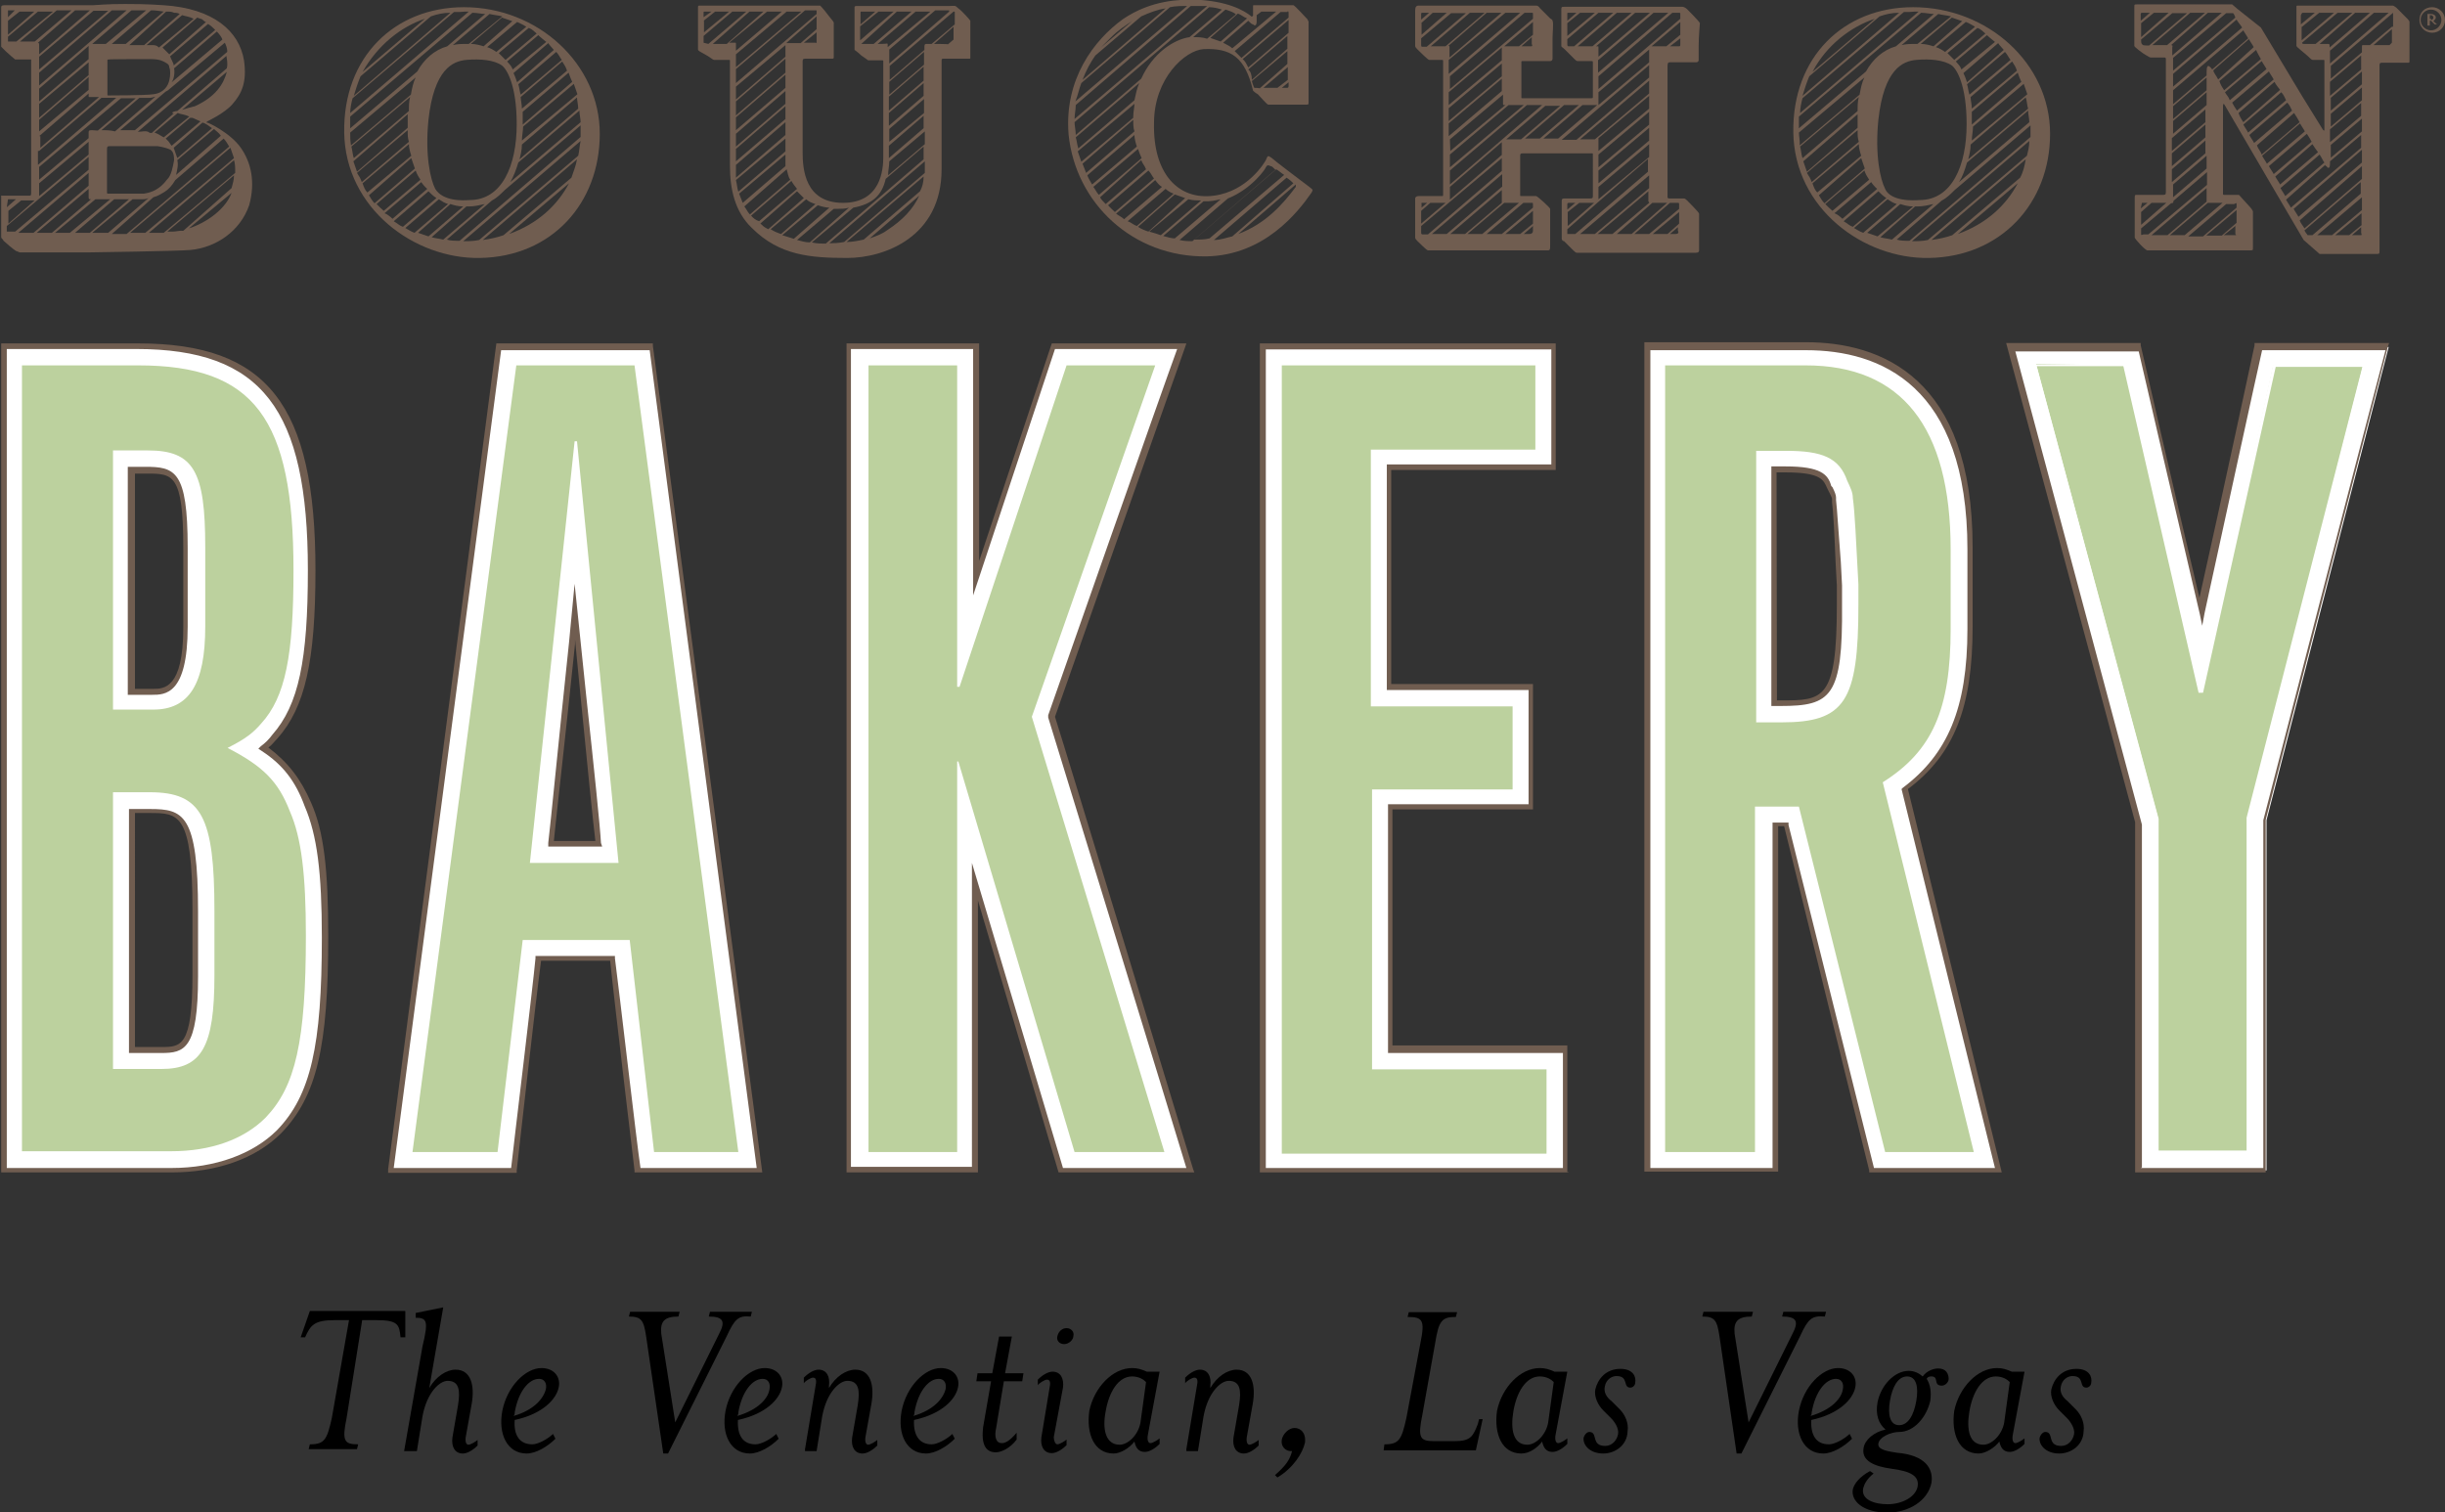 <?xml version="1.0" encoding="utf-8"?>
<!-- Generator: Adobe Illustrator 18.0.0, SVG Export Plug-In . SVG Version: 6.00 Build 0)  -->
<!DOCTYPE svg PUBLIC "-//W3C//DTD SVG 1.1//EN" "http://www.w3.org/Graphics/SVG/1.1/DTD/svg11.dtd">
<svg version="1.1" id="Layer_1" xmlns="http://www.w3.org/2000/svg" xmlns:xlink="http://www.w3.org/1999/xlink" x="0px" y="0px"
	 viewBox="-0.3 206.9 612.3 378.7" enable-background="new -0.3 206.9 612.3 378.7" xml:space="preserve">
<rect x="-0.3" y="206.9" width="612.3" height="378.7" fill="#333333" stroke="none"/>
<g>
	<path fill="#705D50" d="M47,264.1l10.7-8.9C56.2,259.2,51.6,262.6,47,264.1 M32.3,265.2l25.1-21.3c0.3,0.9,0.6,1.7,0.9,2.6
		l-22.2,18.7c-1.4,0-2.6,0-2.6,0H32.3z M1.4,264.9v-1.4l20.5-17.3c0,1.2,0,2,0,3.2L3.5,264.9H1.4C1.4,265.2,1.4,265.2,1.4,264.9
		 M1.7,256.8h2l-2.3,2L1.7,256.8C1.4,256.8,1.4,256.8,1.7,256.8 M8.7,256.8l-6.9,6.1v-3.2l3.2-2.6h3.7V256.8z M1.7,217.3v-1.2
		l7.5-6.3H13l-9.2,7.5C2.6,217.3,2,217.3,1.7,217.3L1.7,217.3 M1.7,209.5h1.7l-1.7,1.7V209.5L1.7,209.5 M1.7,212.1l2.9-2.3h3.7
		l-6.6,5.8C1.7,215.6,1.7,212.1,1.7,212.1z M31.4,209.5L9.5,228.3v-3.2l18.2-15.6C29.1,209.5,30.3,209.5,31.4,209.5 M40.7,209.8
		l-9.5,8.1c-0.3,0-0.6,0-0.9,0c-0.9,0-1.7,0-2.6,0l9.8-8.4h0.9C37.8,209.5,38.9,209.5,40.7,209.8 M44.7,210.4l-8.9,7.8
		c-1.2,0-2.6,0-3.7,0l9.2-8.4c0.9,0,1.4,0,2,0.3C43.8,210.1,44.1,210.1,44.7,210.4 M51.3,212.4l-9.2,8.1c-0.6-0.6-1.2-1.2-1.7-1.7
		l8.7-7.5c0.6,0.3,1.2,0.3,1.4,0.6C50.8,212.1,51,212.4,51.3,212.4 M53.6,214.4l-10.4,8.9l0,0c0-0.6-0.6-1.4-0.9-2.3l9.5-8.1
		C52.5,213.3,53.1,213.9,53.6,214.4 M48.5,233.5c-1.2,0.3-2.3,0.6-3.2,0.9l11.2-9.5C55.7,228,53.6,231.2,48.5,233.5 M52.8,239
		l-8.7,7.5c-0.3-0.9-0.6-1.7-0.9-2.6l7.2-6.3C51.3,237.8,51.9,238.4,52.8,239 M38.1,256.3c1.2-0.3,2-0.9,2.9-1.4
		c0.9-0.6,1.7-1.4,2.6-2.9l12.1-10.4c0.6,0.6,0.9,1.2,1.4,2l-25.7,21.9h-3.7L38.1,256.3z M32.9,256.8c0.9,0,1.4,0,2,0
		c0.9,0,1.4,0,2-0.3l-10.1,8.7h-4L32.9,256.8z M28.3,256.8c1.2,0,2.6,0,3.7,0l-9.8,8.4h-3.7L28.3,256.8z M23.6,256.8h3.7l-10.1,8.4
		h-3.7L23.6,256.8z M21.9,254.2v2c0,0.3,0,0.6,0.3,0.6h0.3l-9.8,8.4H8.9L21.9,254.2z M21.9,253.4L8.1,265.2H4.3l17.6-15V253.4z
		 M40.7,241.3c-0.6-0.3-1.4-0.9-2.3-1.2l5.8-4.9c0.6,0.3,1.7,0.3,2.9,0.9L40.7,241.3z M41.5,251.9c-1.7,2.3-3.7,3.2-5.8,3.5
		c-1.7,0-8.7,0-8.9,0s-0.3,0-0.3-0.3s0-10.1,0-10.7s0-0.9,0.6-0.9c0.3,0,10.4,0,12.1,0c1.7,0.3,2.6,0.6,3.2,0.9
		c0.3,0.3,0.9,0.6,0.9,2.6C43,248.5,42.7,250.8,41.5,251.9 M44.1,247l9.2-7.8c0.6,0.6,1.2,0.9,1.7,1.7l-11.2,9.8
		C44.1,249.3,44.4,248.2,44.1,247 M47.9,236.4c0.6,0.3,1.4,0.6,2,0.9l-7.2,6.1c-0.3-0.3-0.6-0.9-0.9-1.2c-0.3-0.3-0.3-0.3-0.6-0.6
		l6.1-5.2C47.6,236.4,47.9,236.4,47.9,236.4 M56.5,224l-12.4,10.7c-0.6,0-1.2,0.3-1.2,0.3v0.3c0,0,0,0,0.3,0l-5.5,4.9
		c-0.3,0-0.6,0-0.9-0.3c-0.9-0.3-1.4,0-2.6,0l0,0l22.2-19C56.5,221.7,56.8,222.8,56.5,224 M41,230c0.3-0.3,0.6-0.3,0.9-0.6l0,0
		L56,217.6c0.3,0.6,0.6,1.4,0.6,2v0.3l-23.1,19.6c-0.9,0-2.3,0-3.7,0L41,230z M25.1,239.5l9.5-8.1c1.4,0,2.3,0,2.6,0
		c0.6,0,1.2-0.3,1.4-0.3l-10.1,8.7C27.4,239.5,26.2,239.5,25.1,239.5 M9.5,252.8l12.4-10.4v3.2L9.5,256V252.8z M9.5,221.1l13.6-11.5
		h3.7L9.5,224.3V221.1z M21.9,225.7L9.5,236.4v-3.5l12.4-10.4V225.7z M9.5,244.7l15.6-13.3c1.2,0,2.6,0,3.7,0L9.2,248.2v-3.5H9.5z
		 M9.5,241l12.4-10.7v0.6c0,0.3,0,0.3,0.3,0.3c0,0,0.9,0,2.3,0L9.8,243.9V241H9.5z M9.5,236.9l12.4-10.7v3.2L9.5,239.8
		C9.5,239.8,9.5,236.9,9.5,236.9z M22.5,239.5c-0.6,0-0.6,0.3-0.6,0.6v1.4L9.5,251.9v-3.2L30,231.5c1.4,0,2.6,0,3.7,0l-9.5,8.1
		C23.1,239.5,22.5,239.5,22.5,239.5 M43.3,224l10.7-9.2c0.6,0.6,1.2,1.4,1.4,2l-12.7,10.7C43.3,226.6,43.5,225.1,43.3,224
		 M37.8,218.2c-0.3,0-0.9,0-1.4,0l8.9-7.5c0.9,0.3,1.7,0.3,2.9,0.9l-8.7,7.2C38.9,218.2,38.4,218.2,37.8,218.2 M37.5,221.7
		c2.3,0,3.2,0.6,3.7,0.9c0.6,0.3,0.9,0.6,0.9,1.2c0.3,0.6,0.3,2,0,3.2c-0.3,1.4-1.4,3.2-4,3.5c-2,0.3-11,0.3-11.2,0.3
		c-0.3,0-0.3,0-0.3-0.3v-8.4c0-0.3,0-0.3,0.3-0.3C26.8,221.7,36.9,221.7,37.5,221.7 M22.8,217.9l9.8-8.4h3.7l-10.1,8.4
		C24.8,217.9,23.4,217.9,22.8,217.9 M21.9,221.7L9.5,232.3v-3.2l12.4-10.7V221.7z M18.5,209.5h3.7l-12.7,11v-2.3
		c0-0.3,0-0.6-0.3-0.6L18.5,209.5z M8.4,217.3c-0.9,0-2.3,0-3.7,0l9.2-7.8c1.2,0,2.6,0,3.7,0L8.4,217.3z M40.7,265.2
		c-1.4,0-2.6,0-3.7,0L58.3,247c0.3,0.9,0.3,2,0.3,3.2L40.7,265.2z M43,264.9c-0.6,0-0.9,0-1.4,0l16.7-14.1c0,1.2-0.3,2-0.6,3.2
		l-12.1,10.7C44.7,264.6,43.8,264.9,43,264.9 M60,243.9c-2.6-3.7-8.1-6.3-8.4-6.3c-0.3,0-0.3,0,0-0.3c0,0,4.3-2,6.3-4.3
		c2.3-2.6,3.7-5.5,2.9-11c-1.2-7.2-7.5-13-20.2-13.8c-4.3-0.3-7.8-0.3-9.5-0.3c-2,0-3.5,0-8.1,0.3c-4.6,0-20.5,0-21.6,0
		s-1.4,0-1.4,0.6v9.8c0,0,0.6,0.6,1.2,1.2s2.3,2,2.3,2s0,0,0.3,0h3.7v0.3c0,0,0,32,0,32.9c0,0.6,0,0.9-0.3,0.9s-7.2,0-7.5,0
		c0.3,0,0.3,0,0.3,0.3c0,0,0,9.8,0,10.1c0,0.3,0.3,0.3,0.6,0.9c0.3,0.3,2.6,2.3,3.2,2.6c0.3,0,0.6,0.3,0.9,0.3h17.6
		c0,0,21.6-0.3,25.1-0.6c6.3-0.6,12.4-4.6,14.7-11.2C63.7,252.5,62.6,247.6,60,243.9"/>
	<path fill="#705D50" d="M127.2,265.5l15-12.7C139.3,258.3,134.4,262.9,127.2,265.5 M94,258l9.8-8.4c0.3,0.9,0.6,1.4,1.2,2.3
		l-9.2,7.8C95.2,259.2,94.6,258.6,94,258 M106.1,211.6l-15.6,13.3C94.3,218.2,100.1,213.6,106.1,211.6 M90,226l17.6-15
		c1.7-0.6,3.2-0.9,4.9-0.9l-24.2,20.8C88.8,229.2,89.4,227.4,90,226 M117.1,209.8l-29.7,25.4c0-1.2,0.3-2.6,0.6-3.7l25.4-21.6
		c0.6,0,0.9,0,1.4,0C115.7,209.8,116.5,209.8,117.1,209.8 M122.9,257.1c1.2-0.6,2.3-1.7,3.2-2.6l19-16.2c0,0.6,0,1.4,0,2
		c0,0.3,0,0.6,0,0.9l-30.3,26c-1.2,0-2.3,0-3.2-0.3L122.9,257.1z M116.5,258.6c0.3,0,0.3,0,0.6,0c1.4,0,2.6-0.3,4-0.6l-10.4,8.9
		c-1.2-0.3-2-0.3-2.9-0.6L116.5,258.6z M112.5,258c0.9,0.3,2,0.6,3.2,0.6l-8.7,7.5c-0.9-0.3-1.7-0.6-2.6-0.9L112.5,258z
		 M109.6,256.8c0.9,0.6,1.4,0.9,2.3,1.2l-8.4,7.2c-0.9-0.3-1.7-0.9-2.3-1.2L109.6,256.8z M107,254.8c0.6,0.6,1.2,1.2,2,1.7l-8.4,7.2
		c-0.9-0.3-1.4-0.9-2.3-1.4L107,254.8z M106.7,254.2l-8.7,7.5c-0.6-0.6-1.4-1.2-2-1.4l9.2-7.8C105.6,253.1,106.1,253.7,106.7,254.2
		 M102.7,246.5c0.3,0.9,0.6,1.7,0.9,2.6l-10.1,8.7c-0.6-0.6-0.9-1.2-1.4-2L102.7,246.5z M102.1,243c0,0.9,0.3,2,0.6,2.9l-11,9.2
		c-0.6-0.6-0.9-1.4-1.2-2.3L102.1,243z M101.8,239.5c0,1.2,0,2,0.3,2.9l-11.8,10.1c-0.3-0.9-0.6-1.4-1.2-2.3L101.8,239.5z
		 M101.8,235.5c0,0.6,0,1.2,0,2c0,0.6,0,0.9,0,1.4l-12.7,11c-0.3-0.9-0.6-1.7-0.9-2.6L101.8,235.5z M102.4,231.2
		c-0.3,1.2-0.3,2.3-0.3,3.5l-13.8,11.8c-0.3-0.9-0.3-1.7-0.6-2.9L102.4,231.2z M87.4,240.1l16.4-13.8c-0.6,1.2-0.9,2.6-1.2,4.3
		l-15,12.7C87.4,242.1,87.4,241,87.4,240.1 M117.1,217.9h-0.3c-1.4,0-2.6,0-3.7,0.3l9.2-7.8c1.2,0.3,2,0.3,3.2,0.6L117.1,217.9z
		 M120.8,218.5c-0.9-0.3-2-0.6-3.2-0.6l7.8-6.6c0.9,0.3,1.7,0.6,2.6,0.9L120.8,218.5z M124,219.9c-0.9-0.6-1.4-0.9-2.3-1.2l7.5-6.3
		c0.6,0.3,1.4,0.6,2.3,1.2L124,219.9z M126.3,221.9c-0.6-0.6-1.2-1.2-1.7-1.7l7.5-6.3c0.9,0.3,1.4,0.9,2,1.4L126.3,221.9z
		 M128.1,224.3c-0.3-0.9-0.9-1.4-1.4-2l7.8-6.6c0.6,0.6,1.4,1.2,2,1.7L128.1,224.3z M130.1,230.6c-0.3-0.9-0.3-1.7-0.6-2.6l9.5-8.1
		c0.6,0.6,0.9,1.4,1.4,2L130.1,230.6z M130.4,234.1c0-1.2-0.3-2-0.3-2.9l10.4-8.9c0.6,0.9,0.9,1.4,1.2,2.3L130.4,234.1z
		 M130.6,238.1c0-1.2,0-2,0-3.2l11.5-9.8c0.3,0.9,0.6,1.7,0.9,2.3L130.6,238.1z M130.4,242.1c0-1.2,0.3-2.3,0.3-3.5l12.7-10.7
		c0.3,0.9,0.6,1.7,0.9,2.6L130.4,242.1z M144.5,234.1l-14.7,12.7c0.3-1.2,0.6-2.3,0.6-3.7l13.8-11.8
		C144.2,232,144.5,233.2,144.5,234.1 M129.5,247.6l15.3-13c0,0.9,0.3,2,0.3,2.9l-17.6,15C128.3,251.1,128.9,249.6,129.5,247.6
		 M108.7,254.2c-1.2-2.3-2.6-8.4-1.7-17.3c1.4-12.7,6.1-14.7,9.5-15c3.5-0.3,6.9,0,8.9,1.4c1.2,0.9,3.7,4.9,3.7,14.7
		c0,10.4-3.7,19-11.8,19C111.9,257.4,109.6,255.7,108.7,254.2 M138.4,219.4l-9.2,8.1c-0.3-0.9-0.6-1.7-0.9-2.3l8.7-7.5
		C137.3,218.2,137.9,218.8,138.4,219.4 M87.4,238.7c0-0.9,0-1.7,0-2.6l30.6-26c1.2,0,2.3,0.3,3.2,0.3l-9.5,8.1
		c-3.2,0.9-5.8,3.2-7.5,6.3l-17,14.4C87.4,239.3,87.4,239,87.4,238.7 M144.5,245.9l-24.8,21.1c-1.4,0.3-2.6,0.3-4,0.3l29.4-25.1
		C144.8,243.6,144.8,244.7,144.5,245.9 M142.8,251.4l-17,14.4c-1.7,0.6-3.2,0.9-5.2,1.2l23.6-20.2
		C143.9,248.5,143.3,249.9,142.8,251.4 M115.9,208.7c-17.3,0-30.3,12.4-30,31.4s17.6,31.7,34,31.4c17.9-0.3,30-13.6,30-31.1
		S134.4,208.7,115.9,208.7"/>
	<path fill="#705D50" d="M490,265.5l15-12.7C502.1,258.3,497.2,262.9,490,265.5 M456.8,258l9.8-8.4c0.3,0.9,0.6,1.4,1.2,2.3
		l-9.2,7.8C458,259.2,457.4,258.6,456.8,258 M469.2,211.6l-15.6,13.3C457.1,218.2,463.2,213.6,469.2,211.6 M452.8,226l17.6-15
		c1.7-0.6,3.2-0.9,4.9-0.9l-24.2,20.8C451.6,229.2,452.2,227.4,452.8,226 M480.2,209.8l-29.7,25.4c0-1.2,0.3-2.6,0.6-3.7l25.4-21.6
		c0.6,0,0.9,0,1.4,0C478.8,209.8,479.3,209.8,480.2,209.8 M486,257.1c1.2-0.6,2.3-1.7,3.2-2.6l19-16.2c0,0.6,0,1.4,0,2
		c0,0.3,0,0.6,0,0.9l-30.3,26c-1.2,0-2.3,0-3.2-0.3L486,257.1z M479.3,258.6c0.3,0,0.3,0,0.6,0c1.4,0,2.6-0.3,4-0.6l-10.4,8.9
		c-1.2-0.3-2-0.3-2.9-0.6L479.3,258.6z M475.6,258c0.9,0.3,2,0.6,3.2,0.6l-8.9,7.5c-0.9-0.3-1.7-0.6-2.6-0.9L475.6,258z
		 M472.4,256.8c0.9,0.6,1.4,0.9,2.3,1.2l-8.4,7.2c-0.9-0.3-1.7-0.9-2.3-1.2L472.4,256.8z M470.1,254.8c0.6,0.6,1.2,1.2,2,1.7
		l-8.4,7.2c-0.9-0.3-1.4-0.9-2.3-1.4L470.1,254.8z M469.8,254.2l-8.7,7.5c-0.6-0.6-1.4-1.2-2-1.4l9.2-7.8
		C468.7,253.1,469.2,253.7,469.8,254.2 M465.8,246.5c0.3,0.9,0.6,1.7,0.9,2.6l-10.1,8.7c-0.6-0.6-0.9-1.2-1.4-2L465.8,246.5z
		 M465.2,243c0,0.9,0.3,2,0.6,2.9l-11,9.2c-0.6-0.6-0.9-1.4-1.2-2.3L465.2,243z M464.9,239.5c0,1.2,0,2,0.3,2.9l-11.8,10.1
		c-0.3-0.9-0.6-1.4-1.2-2.3L464.9,239.5z M464.9,235.5c0,0.6,0,1.2,0,2c0,0.6,0,0.9,0,1.4l-12.7,11c-0.3-0.9-0.6-1.7-0.9-2.6
		L464.9,235.5z M465.2,231.2c-0.3,1.2-0.3,2.3-0.3,3.5l-13.8,11.8c-0.3-0.9-0.3-1.7-0.6-2.9L465.2,231.2z M450.2,240.1l16.4-13.8
		c-0.6,1.2-0.9,2.6-1.2,4.3l-15,12.7C450.5,242.1,450.2,241,450.2,240.1 M479.9,217.9h-0.3c-1.4,0-2.6,0-3.7,0.3l9.2-7.8
		c1.2,0.3,2,0.3,3.2,0.6L479.9,217.9z M483.9,218.5c-0.9-0.3-2-0.6-3.2-0.6l7.8-6.6c0.9,0.3,1.7,0.6,2.6,0.9L483.9,218.5z
		 M486.8,219.9c-0.9-0.6-1.4-0.9-2.3-1.2l7.5-6.3c0.9,0.3,1.7,0.9,2.3,1.2L486.8,219.9z M489.1,221.9c-0.6-0.6-1.2-1.2-1.7-1.7
		l7.5-6.3c0.9,0.3,1.4,0.9,2,1.4L489.1,221.9z M490.9,224.3c-0.3-0.9-0.9-1.4-1.4-2l7.8-6.6c0.6,0.6,1.4,1.2,2,1.7L490.9,224.3z
		 M492.9,230.6c-0.3-0.9-0.3-1.7-0.6-2.6l9.5-8.1c0.6,0.6,0.9,1.4,1.4,2L492.9,230.6z M493.5,234.1c0-1.2-0.3-2-0.3-2.9l10.4-8.9
		c0.6,0.9,0.9,1.4,1.2,2.3L493.5,234.1z M493.5,238.1c0-1.2,0-2,0-3.2l11.5-9.8c0.3,0.9,0.6,1.7,0.9,2.3L493.5,238.1z M493.5,242.1
		c0-1.2,0.3-2.3,0.3-3.5l12.7-10.7c0.3,0.9,0.6,1.7,0.9,2.6L493.5,242.1z M507.6,234.1l-15,12.7c0.3-1.2,0.6-2.3,0.6-3.7l13.8-11.8
		C507.3,232,507.3,233.2,507.6,234.1 M492.3,247.6l15.3-13c0,0.9,0.3,2,0.3,2.9l-17.6,15C491.2,251.1,491.7,249.6,492.3,247.6
		 M471.8,254.2c-1.2-2.3-2.6-8.4-1.7-17.3c1.4-12.7,6.1-14.7,9.5-15s6.9,0,8.9,1.4c1.2,0.9,3.7,4.9,3.7,14.7c0,10.4-3.7,19-11.8,19
		C474.7,257.4,472.4,255.7,471.8,254.2 M501.5,219.4l-9.2,8.1c-0.3-0.9-0.6-1.7-0.9-2.3l8.7-7.5C500.4,218.2,501,218.8,501.5,219.4
		 M450.2,238.7c0-0.9,0-1.7,0-2.6l30.6-26c1.2,0,2.3,0.3,3.2,0.3l-9.5,8.1c-3.2,0.9-5.8,3.2-7.5,6.3l-17,14.4
		C450.2,239.3,450.2,239,450.2,238.7 M507.3,245.9l-24.8,21.1c-1.4,0.3-2.6,0.3-4,0.3l29.4-25.1
		C507.9,243.6,507.6,244.7,507.3,245.9 M505.6,251.4l-17,14.4c-1.7,0.6-3.2,0.9-5.2,1.2l23.6-20.2
		C506.7,248.5,506.4,249.9,505.6,251.4 M478.8,208.7c-17.3,0-30.3,12.4-30,31.4s17.6,31.7,34,31.4c17.9-0.3,30.3-13.6,30.3-31.1
		C513.1,222.8,497.5,208.7,478.8,208.7"/>
	<path fill="#705D50" d="M238.5,217.9L238.5,217.9l0.3-0.3L238.5,217.9L238.5,217.9 M221.8,264.6c-1.2,0.9-2.6,1.4-4.3,2l12.4-10.7
		C228.4,259.2,225.8,262,221.8,264.6 M207.4,267.8l23.9-20.5v2c0,0.3,0,0.6,0,0.9l-20.2,17.3C209.7,267.8,208.5,267.8,207.4,267.8
		 M190.1,262.9l9.2-8.1c0.6,0.6,1.2,1.2,1.7,1.7l-8.9,7.8c-0.6-0.3-1.2-0.6-1.7-1.2C190.3,263.2,190.3,262.9,190.1,262.9
		 M187.8,260.9l10.1-8.7c0.3,0.6,0.9,1.4,1.4,2l-9.5,8.1C188.9,262,188.3,261.5,187.8,260.9 M178.2,217.9l9.2-8.1h3.5l-9.2,8.1
		H178.2z M175.9,217.6v-1.7l7.2-6.1h3.5l-9.5,8.1L175.9,217.6C175.9,217.9,175.9,217.9,175.9,217.6 M176.2,209.8h1.7l-2,1.4v-1.2
		C175.9,209.8,175.9,209.8,176.2,209.8 M175.9,212.1l2.9-2.3h3.5l-6.3,5.2V212.1z M204.2,210.1v0.3L184,227.7v-3.5l17.3-14.7h2.9
		C204.2,209.8,204.2,209.8,204.2,210.1 M203.9,217.6H201l3.2-2.6v2.3C204.2,217.9,204.2,217.6,203.9,217.6 M196.4,225.1L184,235.8
		v-3.5l12.4-10.7V225.1z M196.7,249.3c0.3,0.9,0.3,1.7,0.9,2.6l-10.1,8.7c-0.6-0.6-0.9-1.4-1.4-2L196.7,249.3z M196.4,245.6v1.7
		c0,0.3,0,0.9,0,1.2l-10.7,9.2c-0.3-0.9-0.6-1.4-0.9-2.3L196.4,245.6z M196.4,241.6v3.2l-11.8,10.1c-0.3-0.9-0.3-1.7-0.6-2.9
		L196.4,241.6z M184,249.9v-1.7l12.4-10.7v3.2L184,251.4C184,250.8,184,250.5,184,249.9 M184,244.2l12.4-10.7v3.2L184,247.3V244.2z
		 M184,219.6v-1.7c0-0.3,0-0.3-0.3-0.3h-1.4l9.5-7.8h3.7L184,219.6z M184,220.5l12.7-10.7h3.7L184,223.7V220.5z M196.4,228.9
		L184,239.5v-3.2l12.4-10.7V228.9z M184,240.4l12.4-10.7v3.2L184,243.6V240.4z M196.4,218.2v2.9L184,231.8v-3.2L196.4,218.2
		C196.4,217.9,196.4,217.9,196.4,218.2 M196.7,217.6L196.7,217.6l7.5-6.6v3.2l-4,3.5H196.7z M195.3,265.5c-0.9-0.3-1.7-0.6-2.6-1.2
		l8.9-7.5c0.6,0.6,1.4,0.9,2.3,1.2L195.3,265.5z M204.5,258.3c0.9,0.3,2,0.6,2.9,0.6l-8.9,7.8c-0.9-0.3-2-0.6-2.9-0.9L204.5,258.3z
		 M212.3,258.9l-9.8,8.7c-1.2,0-2-0.3-3.2-0.6l9.2-7.8c0.3,0,0.6,0,0.9,0C210.2,259.2,211.4,259.2,212.3,258.9 M221.5,251.7l9.5-8.1
		v3.2l-24.5,21.1c-1.2,0-2.3,0-3.5-0.3l10.4-8.7C218.3,258,220.6,255.7,221.5,251.7 M219.5,217.9l9.5-8.1h3.7l-10.7,8.9v-0.6
		c0-0.3,0-0.3-0.3-0.3C221.8,217.9,219.5,217.9,219.5,217.9z M215.4,217.9C215.2,217.9,215.2,217.9,215.4,217.9l8.9-8.1h3.7
		l-9.5,8.1H215.4z M215.4,209.8h3.5l-3.7,3.2v-2.9C215.2,209.8,215.2,209.8,215.4,209.8 M223.5,209.8l-8.4,7.2v-3.5l4.6-3.7H223.5z
		 M237.4,209.8l-15,13v-3.5l11.5-9.8h3.5V209.8z M233.6,217.9l4.9-4.3v3.2l-1.4,1.2C237.1,217.9,233.6,217.9,233.6,217.9z
		 M222.4,230.6v-3.2l8.7-7.5v3.2L222.4,230.6z M231,227.1l-8.7,7.5v-3.5l8.7-7.5V227.1z M222.4,247.3l8.9-7.5v3.2l-9.2,7.8
		C222.1,249.6,222.4,248.5,222.4,247.3 M231,230.9l-8.7,7.5v-3.2l8.7-7.5V230.9z M222.4,242.4v-3.2l8.7-7.5v3.5L222.4,242.4z
		 M231,239l-8.7,7.5c0-0.6,0-1.2,0-1.7v-1.4l8.7-7.5C231,236.9,231,237.8,231,239 M238.5,209.8c0.3,0,0.3,0,0.3,0.3v2.9l-5.8,4.9
		h-1.2c-0.3,0-0.6,0-0.6,0.6c0,0,0,0.3,0,0.9l-8.7,7.5v-3.5L238.5,209.8L238.5,209.8z M230.1,254.8L216,266.9
		c-1.4,0.3-2.9,0.6-4.3,0.6l19.3-16.4C231,252.5,230.7,253.7,230.1,254.8 M239.7,209c-0.9-0.9-0.9-0.6-2.3-0.6h-23.1
		c-0.3,0-0.6,0-0.6,0.3v10.7c0,0,0.9,0.6,1.7,1.4c0.9,0.6,1.7,1.2,1.7,1.2h3.2c0.6,0,0.6,0,0.6,0.3c0,0.6,0,20.8,0,23.9
		c0,3.2-0.6,11.5-10.1,11.5s-10.1-8.4-10.1-12.7v-22.5c0-0.6,0-0.9,0.6-0.9h6.6c0.6,0,0.6,0,0.6-0.6v-8.4c0-0.3-0.9-1.2-1.7-2.3
		c-0.9-1.2-1.7-2-1.7-2h-30c-0.6,0-0.6,0-0.6,0.6v10.4c0,0.3,0.6,0.6,1.7,1.2c1.2,0.6,2,1.4,2.3,1.4h3.7c0.3,0,0.3,0,0.3,0.3v26.2
		c0,5.8,1.2,11.5,5.5,15.6c6.9,6.9,14.7,7.5,23.9,7.5c9.2,0,23.6-5.2,23.6-22.2v-27.1c0-0.3,0-0.6,0.3-0.6h6.6c0.3,0,0.3,0,0.3-0.3
		v-9.2C242.8,212.1,240.5,209.5,239.7,209"/>
	<path fill="#705D50" d="M324.2,253.7c-3.2,4.3-7.5,9.2-14.4,11.8l14.4-12.4C324.2,253.1,324.2,253.4,324.2,253.7 M298.8,266.9
		l20.5-17.6c0.6,0.3,1.2,0.9,2,1.4l-18.7,15.9C301.4,266.9,300.2,266.9,298.8,266.9 M277.2,258.3l10.1-8.7c0.6,0.6,0.9,1.4,1.4,2
		l-9.8,8.4C278.3,259.4,277.7,258.9,277.2,258.3 M278,216.2c1.7-1.7,3.5-2.9,5.2-4l-7.8,6.6C276.3,217.9,277.2,217,278,216.2
		 M302,208.4l-33.2,28.3c0-1.2,0.3-2.3,0.3-3.5l28.8-24.8c1.2,0,2,0,2.9,0C301.4,208.4,301.7,208.4,302,208.4 M305.4,217.3
		c-0.9-0.3-1.7-0.6-2.6-0.9l6.9-6.1c0.9,0.3,1.4,0.9,2.3,1.2L305.4,217.3z M314.4,209.5L314.4,209.5L314.4,209.5L314.4,209.5z
		 M322.4,210.1v1.2l-11.8,10.1c-0.6-0.6-1.2-1.2-1.7-1.7l11.5-9.8h1.7C322.2,209.5,322.4,209.8,322.4,210.1 M321.9,228.9h-1.2
		l1.7-1.4v0.9C322.4,228.9,322.2,228.9,321.9,228.9 M316.1,228.9l6.1-5.2v3.2l-2.6,2C318.7,228.9,317.2,228.9,316.1,228.9
		 M313.8,228.9c0,0-0.3-0.6-0.6-1.7l8.9-7.5v3.2l-6.9,6.1C314.7,228.9,314.1,228.9,313.8,228.9 M312.3,224.3l9.8-8.4v3.2l-8.9,7.8
		l0,0C313.2,225.7,312.9,224.8,312.3,224.3 M310.9,221.7l11.5-9.8v3.2l-10.1,8.7C311.8,222.8,311.5,222.2,310.9,221.7 M313.5,213
		c0.6,0.6,0.9,0,0.9-0.6v-1.7l1.2-0.9h3.7l-11,9.2c-0.6-0.6-1.4-0.9-2.3-1.4l6.3-5.5C312.9,212.7,313.2,213,313.5,213 M298.5,216.2
		l8.1-6.9c0.9,0.3,2,0.6,2.6,1.2l-7.2,6.1C300.8,216.2,299.7,216.2,298.5,216.2 M285.5,247c0.3,0.9,0.9,1.4,1.2,2.3l-10.1,8.7
		c-0.6-0.6-1.2-1.2-1.4-1.7L285.5,247z M284.7,244.2c0.3,0.9,0.6,1.7,0.9,2.3l-10.7,9.2c-0.6-0.6-0.9-1.4-1.4-2L284.7,244.2z
		 M283.8,240.7c0,0.9,0.3,2,0.6,2.9l-11.2,9.5c-0.3-0.6-0.9-1.4-1.2-2.3L283.8,240.7z M283.5,236.9c0,1.2,0,2,0.3,2.9l-12.1,10.4
		c-0.3-0.9-0.6-1.4-0.9-2.3L283.5,236.9z M283.8,232.9c0,0.9-0.3,2-0.3,3.2v0.3l-13,11c-0.3-0.9-0.6-1.7-0.9-2.6L283.8,232.9z
		 M297.6,216.2c-4,0.6-9.2,4-12.1,10.4l-16.4,14.1c0-1.2-0.3-2.3-0.3-3.2l33.7-28.8c1.2,0,2.3,0.3,3.2,0.6L297.6,216.2z
		 M270.5,227.7l22.2-19c1.4-0.3,2.9-0.3,4.3-0.3l-28,23.9C269.7,230.6,269.9,229.2,270.5,227.7 M274,220.8l11.5-9.8
		c2-0.9,4-1.7,6.1-2l-20.8,17.9C271.7,224.5,272.8,222.5,274,220.8 M269.7,243.9c-0.3-0.9-0.3-1.7-0.6-2.6l15.9-13.6
		c-0.6,1.4-0.9,2.9-1.2,4.3l-14.1,12.1C269.7,243.9,269.7,243.9,269.7,243.9 M290.7,253.7l-9.5,8.1c-0.6-0.6-1.4-0.9-2-1.4l9.8-8.4
		C289.6,252.8,290.1,253.4,290.7,253.7 M293.6,255.4l-9.2,8.1c-0.9-0.3-1.4-0.9-2.3-1.2l9.5-8.1
		C291.9,254.5,292.7,255.1,293.6,255.4 M287.3,264.9c-0.9-0.3-1.7-0.6-2.6-1.2l9.2-8.1c0.9,0.3,1.7,0.6,2.6,0.9L287.3,264.9z
		 M297.3,256.8c1.2,0.3,2.3,0.3,3.2,0.3l-10.1,8.7c-0.9-0.3-1.7-0.6-2.9-0.9L297.3,256.8z M305.4,256.8L305.4,256.8l-11.5,9.8
		c-0.9,0-1.7-0.3-2.9-0.6l10.1-8.7C302.8,257.4,304,257.1,305.4,256.8 M316.7,248.8c0.3-0.6,0.6-0.6,1.2-0.3c0.3,0,0.6,0.3,1.2,0.9
		l-20.8,17.9c-0.9,0-2,0-3.2-0.3l12.1-10.4C313.2,254.2,316.7,249.1,316.7,248.8 M323.6,252.8l-15.3,13.3c-1.4,0.3-2.9,0.9-4.6,0.9
		l18.2-15.6C322.7,251.9,323.3,252.5,323.6,252.8 M328.2,254.2c-0.3-0.3-2.6-2-2.6-2s-6.9-5.2-7.5-5.8c-0.9-0.6-0.9-0.6-1.4,0.6
		c-0.3,0.6-4.6,7.8-13,8.9c-8.9,1.2-15.3-5.5-15-18.2c0-11.2,7.8-18.2,12.4-18.5c6.9-0.3,10.4,2,12.4,10.4c0,0,0.6,0.6,1.2,0.9
		c0.6,0.6,2.3,2.6,2.6,2.6h9.5c0.6,0,0.6,0,0.6-0.6v-20.2l-0.3-0.6c0,0-3.2-3.5-3.5-3.5h-9.8c-0.3,0-0.3,0-0.3,0.3v2v0.3l-0.3,0.3
		c-2-1.7-6.3-4-14.4-4.3c-3.5,0-10.7,0-17.9,4.9c-7.2,5.2-14.7,15-13.6,28.8c1.7,17.3,16.2,30.9,34.6,30.6
		c14.4-0.3,22.8-11,26.2-15.9C328.5,254.5,328.5,254.5,328.2,254.2"/>
	<path fill="#705D50" d="M419.9,218.5h-2l2.6-2v1.4C420.5,218.5,420.5,218.5,419.9,218.5 M420.2,258v1.2l-7.5,6.3H409l8.9-7.8h1.7
		C420.2,257.7,420.2,257.7,420.2,258 M419.3,265.5h-1.4l2-1.7v0.9C420.2,265.2,419.9,265.5,419.3,265.5 M413.6,265.5l6.6-5.5
		c0,0.9,0,2,0,2.9l-2.9,2.6H413.6z M404.6,265.5l8.9-7.8h3.7l-8.9,7.8H404.6z M392.2,264.9v-0.6l7.5-6.6l0,0l12.7-11v3.2l-18.2,15.6
		h-2C392.2,265.5,392.2,265.5,392.2,264.9 M392.5,257.7h1.7l-2,1.7v-1.2C392.2,258,392.2,257.7,392.5,257.7 M398.9,257.7l-6.6,5.8
		V260l2.9-2.3H398.9z M383.6,258.3v0.6l-7.8,6.6H372l9.2-7.8h2.3C383.6,257.7,383.6,258,383.6,258.3 M382.7,265.5h-1.4l2.3-2v1.2
		C383.6,265.2,383.3,265.5,382.7,265.5 M376.7,265.5l6.9-5.8v3.2l-3.2,2.6H376.7z M355.6,264.9v-1.4l20.2-17v3.2l-18.5,15.9h-1.4
		C355.6,265.5,355.6,265.5,355.6,264.9 M356.2,257.7h0.9l-1.4,1.2V258C355.6,257.7,355.6,257.7,356.2,257.7 M361.7,257.7l-6.1,5.2
		v-3.2l2.3-2C357.9,257.7,361.7,257.7,361.7,257.7z M355.6,218.2v-1.7l7.5-6.3h3.7l-9.8,8.4h-1.2
		C355.6,218.5,355.6,218.5,355.6,218.2 M356.2,210.1h1.4l-2,1.7v-1.4C355.6,210.1,355.6,210.1,356.2,210.1 M355.6,212.7l2.9-2.6h3.5
		l-6.3,5.5V212.7z M383.6,210.4v1.2l-20.8,17.6V226l18.7-15.9h1.7C383.6,210.1,383.6,210.1,383.6,210.4 M383,218.5h-2.3l2.6-2.3v1.7
		C383.6,218.5,383.3,218.5,383,218.5 M381.3,233.2l-18.5,15.6v-3.2l14.7-12.4C377.5,233.2,381.3,233.2,381.3,233.2z M385.9,233.2
		l-23.1,19.9v-1.2v-2.3l19.3-16.4h1.4H385.9z M391.4,233.2h3.7l-9.8,8.4h-3.7L391.4,233.2z M376.9,241.8l9.8-8.4h3.7l-9.8,8.4H376.9
		z M362.8,253.7l13-11.2v3.2l-13,11.2V253.7z M375.8,226l-13.3,11.2v-3.2l13.3-11.2V226z M362.8,241.8l13.3-11.2v2
		c0,0.6,0,0.6,0.3,0.6h0.3l-13.8,11.5L362.8,241.8L362.8,241.8z M375.8,229.7L362.5,241v-3.2l13.3-11.2V229.7z M375.8,218.8v3.2
		l-13.3,11.2V230L375.8,218.8L375.8,218.8 M376.4,218.5L376.4,218.5l7.2-6.1v3.2l-3.5,2.9H376.4z M376.7,210.1c1.4,0,2.9,0,3.7,0
		l-17.9,15.3v-3.5L376.7,210.1z M372,210.1h3.7l-13,11.2v-2.3c0-0.6,0-0.6-0.3-0.6L372,210.1z M361.7,218.5h-3.7l9.8-8.4
		c1.2,0,2.3,0,3.7,0L361.7,218.5z M376.4,257.7h3.7l-9.2,7.8h-3.7L376.4,257.7z M375.8,254.5v2.9v0.3l-9.2,7.8h-3.7L375.8,254.5z
		 M375.8,253.7L362,265.5h-3.7l17.6-15V253.7z M399.7,233.2L399.7,233.2l-9.8,8.4h-3.7l9.8-8.4H399.7z M394.8,218.5l9.8-8.4h3.7
		l-9.8,8.4H394.8z M392.2,217.9c0,0,0-0.6,0-1.2l7.8-6.6h3.7l-9.8,8.4h-1.4C392.2,218.5,392.2,218.2,392.2,217.9 M392.5,210.1h2
		l-2.3,2c0-0.9,0-1.4,0-1.7S392.2,210.1,392.5,210.1 M392.2,212.7l3.2-2.6h3.7l-6.9,5.8C392.2,215,392.2,213.9,392.2,212.7
		 M420.5,210.4v1.2L400,229.2V226l18.5-15.9h1.4C420.5,210.1,420.5,210.1,420.5,210.4 M413.3,218.5l7.2-6.1v3.2l-3.5,2.9H413.3z
		 M400,221.1v-2.3c0-0.3,0-0.3-0.3-0.3h-0.3l9.8-8.4h3.7L400,221.1z M400,221.9l13.8-11.8h3.7l-17.6,15V221.9z M400,233.2v-0.3V230
		l12.7-10.7v3.2L400,233.2z M412.7,226.3l-18.2,15.6h-3.7l21.9-18.7V226.3z M400,253.7l12.7-10.7v3.2L400,256.8V253.7z M412.7,230.9
		v3.2L400,244.7v-2.9c0-0.3,0-0.3,0-0.3L412.7,230.9z M412.7,230.3l-13.6,11.5h-3.7l17.3-14.7V230.3z M412.7,238.1L400,248.8v-3.2
		l12.7-10.7V238.1z M412.7,242.1L400,252.8v-3.2l12.7-10.7V242.1z M412.7,254l-13.6,11.5h-3.7l17.3-14.7V254z M412.7,257.7l-9.2,7.8
		h-3.7l12.7-10.7v2.6C412.7,257.4,412.7,257.7,412.7,257.7 M425.4,212.7c0-0.3-3.2-3.5-3.2-3.5s-0.6-0.6-1.2-0.6
		c-0.6,0-28.8,0-29.4,0c-0.9,0-0.9,0-0.9,0.9v8.9c0,0.3,0.3,0.3,0.9,0.9c0.6,0.6,2,2,2.3,2.3s0.6,0.6,0.9,0.6s2.9,0,3.2,0
		c0.6,0,0.6,0,0.6,0.3v8.7c0,0.3,0,0.3-0.9,0.3h-6.1H381c-0.3,0-0.3,0-0.3-0.3s0-8.4,0-8.7s0-0.3,0.3-0.3h6.9c0,0,0.6,0,0.6-0.6
		s0-2.6,0-4.9c0-1.7,0.3-4,0-4.6c0-0.3-0.6-0.6-0.6-0.6l-2.6-2.6c0,0-0.3-0.6-0.9-0.6H355c-0.6,0-0.9,0.3-0.9,1.2v8.9
		c0,0.3,0.3,0.6,0.6,0.9c0.3,0.3,2.6,2.6,2.9,2.6h3.2c0.3,0,0.3,0,0.3,0.6v32.9c0,0.6,0,0.6-0.3,0.6H355c-0.6,0-0.9,0.3-0.9,0.6v9.8
		c0,0.3,0.3,0.6,0.6,0.9s2.3,2.3,2.6,2.3c0.3,0,0.9,0,2,0c0.9,0,27.4,0,28,0s0.6-0.3,0.6-1.2v-9.2c0-0.3-3.2-3.2-3.5-3.2h-3.7
		c-0.3,0-0.3,0-0.3-0.3v-9.8c0-0.3,0-0.6,0.6-0.6h17.3c0.3,0,0.3,0,0.3,0.3V256c0,0.3,0,0.6-0.6,0.6h-6.3c-0.6,0-0.9,0-0.9,0.6v9.5
		c0,0.3,0.3,0.6,0.6,0.6c0.3,0.3,1.4,1.4,2,2s0.9,0.9,1.2,0.9c0.3,0,7.8,0,11,0s17.9,0,18.7,0s0.9-0.3,0.9-0.6c0-0.3,0-8.9,0-9.2
		c0-0.3-2.6-2.9-2.9-3.2c-0.3-0.3-0.6-0.6-0.9-0.6s-3.2,0-3.5,0c-0.3,0-0.6,0-0.6-0.3c0-0.3,0-32,0-32.9s0.3-0.9,0.6-0.9h6.6
		c0,0,0.6,0,0.6-0.6c0-0.6,0-2,0-3.7C425.1,215.9,425.4,213,425.4,212.7"/>
	<path fill="#705D50" d="M590.7,265.8h-2l2.3-2v1.4C591.2,265.8,591.2,265.8,590.7,265.8 M580,265.8l11.2-9.5v3.2l-7.5,6.3
		C583.7,265.8,580,265.8,580,265.8z M577.4,265.5c0,0-0.3-0.3-0.6-0.9l14.1-12.1v2.9l-12.1,10.4h-1.2L577.4,265.5 M556.3,257.7
		l-9.5,8.1h-3.7l9.5-8.1H556.3z M559.8,258v0.9l-8.4,7.2h-3.7l9.5-8.1h2C559.8,257.7,559.8,257.7,559.8,258 M559.2,265.8h-2.6
		l2.9-2.3v2C559.8,265.8,559.8,265.8,559.2,265.8 M552.3,265.8l7.5-6.3c0,0.9,0,2,0,3.2l-3.7,3.2H552.3z M535.9,265.5v-1.4l7.5-6.3
		c0.6,0,0.6-0.3,0.6-0.6l8.4-7.2v3.2l-14.7,12.4h-1.2C535.9,265.8,535.9,265.8,535.9,265.5 M535.9,260l2.6-2.3h3.7l-6.3,5.5V260z
		 M536.1,257.7h1.4l-1.7,1.4L536.1,257.7C535.9,257.7,535.9,257.7,536.1,257.7 M538.7,218.2l9.5-8.1h3.7l-9.5,8.1
		c-0.9,0-1.7,0-2.9,0C539,218.2,539,218.2,538.7,218.2 M535.9,216.8l7.8-6.6h3.7l-9.5,8.1c-0.9,0-1.7,0-1.7-0.3
		C535.9,217.9,535.9,217.3,535.9,216.8 M536.1,210.1h2l-2.3,2c0-0.9,0-1.4,0-1.7C535.9,210.1,535.9,210.1,536.1,210.1 M535.9,214.7
		c0-0.6,0-1.2,0-2l3.2-2.6h3.7l-6.9,6.1C535.9,215.6,535.9,215.3,535.9,214.7 M559.5,211.3l-15.6,13.3v-3.2l13.3-11.2h1.7
		C558.9,210.1,559.2,210.4,559.5,211.3 M580.6,217.9l8.9-7.8h3.7l-10.1,8.7v-0.3c0-0.6,0-0.6-0.6-0.6H580.6z M576.8,217.9
		c-0.3,0-0.6,0-0.6-0.3l8.9-7.5h3.7l-9.2,7.8C578.3,217.9,576.8,217.9,576.8,217.9 M576.5,210.1h2.9l-3.5,2.9v-2.3
		C576.2,210.1,576.2,210.1,576.5,210.1 M576.2,213.6l4.3-3.5h3.7l-8.1,6.9V213.6z M591.2,228l-7.8,6.6c0-1.2,0-2,0-3.2l7.8-6.6V228z
		 M591.2,248.5v3.2l-14.4,12.4c-0.3-0.6-0.9-1.2-1.2-2L591.2,248.5z M591.2,244.4v3.2l-15.9,13.6c-0.3-0.6-0.9-1.4-1.2-2
		L591.2,244.4z M582,248.2c0,0.3,0.3,0.3,0.3,0.3c0.6,0.9,0.9,0.3,0.9-0.6v-0.6l7.8-6.6v3.2l-17.6,15c-0.3-0.6-0.9-1.4-1.2-2
		L582,248.2z M580.6,245.6c0.6,0.9,0.9,1.7,1.2,2l-9.8,8.4c-0.3-0.6-0.9-1.4-1.2-2L580.6,245.6z M583.2,239.3l7.8-6.6v3.2l-7.8,6.6
		C583.2,241.6,583.2,240.4,583.2,239.3 M583.2,222.8v-3.2l11-9.5h3.7L583.2,222.8z M583.2,227.4l7.8-6.6v3.5l-7.8,6.6V227.4z
		 M591.2,232l-7.8,6.6v-3.2l7.8-6.6C591.2,229.7,591.2,230.9,591.2,232 M591.2,239.8l-7.8,6.6v-3.2l7.8-6.6V239.8z M598.7,217.6
		l-0.6,0.6h-4l4.6-4V217.6L598.7,217.6z M598.7,213.6l-5.5,4.6h-1.7c-0.3,0-0.3,0-0.3,0.6v1.2l-7.8,6.6v-3.2l15.6-13.3v0.3v3.2
		H598.7z M578.8,243c0.6,0.9,0.9,1.4,1.4,2l-9.5,8.1c-0.3-0.6-0.9-1.4-1.2-2L578.8,243z M577.4,240.4c0.6,0.9,0.9,1.4,1.2,2
		l-9.5,8.1c-0.3-0.6-0.9-1.4-1.2-2L577.4,240.4z M575.7,237.8c0.3,0.6,0.9,1.4,1.2,2l-9.5,8.1c-0.3-0.6-0.9-1.4-1.2-2L575.7,237.8z
		 M574.2,235.2c0.6,0.9,0.9,1.4,1.4,2.3l-9.5,8.1c-0.3-0.9-0.9-1.4-1.2-2.3L574.2,235.2z M572.5,232.6c0.6,0.6,0.9,1.4,1.2,2
		l-9.5,8.1c-0.3-0.6-0.9-1.4-1.2-2L572.5,232.6z M571,230c0.6,0.6,0.9,1.4,1.2,2l-9.5,8.1c-0.3-0.6-0.9-1.4-1.2-2L571,230z
		 M569.3,227.4c0.3,0.6,0.9,1.4,1.4,2l-9.2,8.1c-0.6-0.9-0.9-1.4-1.2-2.3L569.3,227.4z M567.9,224.8c0.3,0.6,0.9,1.4,1.2,2l-9.2,7.8
		c-0.6-0.9-0.9-1.4-1.2-2L567.9,224.8z M566.1,222.2c0.3,0.6,0.9,1.4,1.2,2l-9.2,7.8c-0.3-0.9-0.9-1.4-1.2-2L566.1,222.2z
		 M552,237.5l-8.4,7.2v-3.2l8.4-7.2V237.5z M552.3,257.4l-9.8,8.4h-4l13.8-11.8L552.3,257.4L552.3,257.4z M543.9,253.1l8.4-7.2v3.2
		l-8.4,7.2V253.1z M543.4,218.2L543.4,218.2l9.2-8.1h3.5l-12.4,10.7v-2C543.9,218.2,543.6,218.2,543.4,218.2 M543.9,228.6v-3.2
		l15.9-13.6c0.3,0.6,0.9,1.2,1.4,2L543.9,228.6z M553.7,224.3c-1.2-1.7-1.4-0.6-1.4,0.6v0.9l-8.4,7.2v-3.5l17.6-15
		c0.3,0.6,0.9,1.4,1.2,2L553.7,224.3z M555.2,226.8c-0.6-1.2-1.2-1.7-1.2-2.3l8.9-7.8c0.3,0.6,0.9,1.4,1.2,2L555.2,226.8z
		 M543.9,237.2l8.4-7.2v3.2l-8.4,7.2V237.2z M543.9,233.5l8.4-7.2c0,0.9,0,2,0,3.2l-8.4,7.2V233.5z M552,241.3l-8.4,7.2v-3.2
		l8.4-7.2V241.3z M552,245.3l-8.4,7.2v-3.2l8.4-7.2V245.3z M565.9,221.7l-9.2,7.8c-0.6-0.9-0.9-1.4-1.2-2.3l9.2-7.8
		C565,220.2,565.6,221.1,565.9,221.7 M591.2,263.2l-3.2,2.6h-3.5l6.6-5.5V263.2z M600.8,209.8c-0.3-0.3-0.6-0.6-0.9-0.9
		c-0.3-0.3-0.9-0.6-0.9-0.6s-23.4,0-23.6,0c-0.6,0-0.6,0-0.6,0.3v9.8c0,0.3,2.3,2,2.9,2.6c0.6,0.6,0.9,0.9,1.2,0.9
		c0.3,0,2.3,0,2.6,0s0.3,0,0.3,0.3v17.3c0,0.3,0,0-0.3,0l-5.2-8.4l-10.4-17.3l-5.8-4.6l-1.4-1.2h-23.9c-0.6,0-0.6,0-0.6,0.6
		s0,9.5,0,9.8s2.3,2,2.9,2.3c0.6,0.3,0.9,0.6,1.2,0.6c0.3,0,3.2,0,3.5,0c0.3,0,0.3,0.3,0.3,0.6v32.9c0,0.6,0,0.9-0.6,0.9
		c-0.6,0-0.9,0-2.9,0s-3.2,0-3.7,0c-0.6,0-0.6,0-0.6,0.9c0,0.9,0,2,0,3.5c0,0.9,0,2.3,0,3.7l0,0l0,0c0,1.2,0,2.3,0,2.6
		s2.6,3.2,3.2,3.2H563c0.9,0,0.9,0,0.9-0.6s0-9.2,0-9.2s-0.3-0.6-0.6-0.9c-0.3-0.3-2.9-3.2-2.9-3.2h-3.7c-0.3,0-0.3,0-0.3-0.6v-21.6
		c0-0.9,0.3-0.6,0.6,0c0.3,0.6,19.6,33.5,19.6,33.5l4,3.5h14.1c0.9,0,0.9,0,0.9-0.9v-46.1c0-0.6,0-0.9,0.6-0.9h6.6
		c0.3,0,0.3,0,0.3-0.6v-9.5C603.3,212.1,601.9,211,600.8,209.8"/>
	<g>
		<path fill="#FFFFFF" d="M37.2,410c7.5,0,11.5,0,11.5,24.8v16.2c0,18.7-3.5,18.7-8.4,18.7h-7.5V410H37.2z M36.3,324.6
			c6.6,0,9.8,0,9.8,19.6v19.9c0,16.2-5.5,16.2-8.4,16.2h-5.2v-55.7H36.3z M5.5,293.8H0.6V500h42.1c11.2,0,20.8-3.5,26.8-9.8
			c8.7-8.9,11.5-21.3,11.5-48.7c0-16.4-1.2-26-4.3-33.2c-2.3-6.3-5.5-10.4-11-14.1c1.2-0.9,2-1.7,2.9-2.9c6.6-7.8,9.2-19,9.2-41.5
			c0-41-11.8-56-43.5-56"/>
		<path fill="none" stroke="#FFFFFF" stroke-width="0.765" stroke-miterlimit="10" d="M28,474.6h12.1c10.1,0,13.3-5.5,13.3-23.4
			v-16.2c0-23.6-3.2-29.7-16.2-29.7H28V474.6z M28,384.6h10.1c8.9,0,13-6.3,13-20.8v-19.9c0-19-2.9-24.2-14.4-24.2H28V384.6z
			 M34.3,298.4c29.1,0,38.9,13.3,38.9,51.3c0,21.3-2,31.7-8.1,38.4c-2,2.3-3.7,3.7-8.4,6.1c8.9,4.6,12.7,8.4,15.6,15.9
			c2.9,6.6,4,15.9,4,31.1c0,26.5-2.6,37.8-10.1,45.6c-5.5,5.5-13.8,8.4-23.6,8.4H5.2V298.4"/>
		<path fill="none" stroke="#FFFFFF" stroke-width="0.388" d="M28,474.6h12.1c10.1,0,13.3-5.5,13.3-23.4v-16.2
			c0-23.6-3.2-29.7-16.2-29.7H28V474.6z M28,384.6h10.1c8.9,0,13-6.3,13-20.8v-19.9c0-19-2.9-24.2-14.4-24.2H28V384.6z M34.3,298.4
			c29.1,0,38.9,13.3,38.9,51.3c0,21.3-2,31.7-8.1,38.4c-2,2.3-3.7,3.7-8.4,6.1c8.9,4.6,12.7,8.4,15.6,15.9c2.9,6.6,4,15.9,4,31.1
			c0,26.5-2.6,37.8-10.1,45.6c-5.5,5.5-13.8,8.4-23.6,8.4H5.2V298.4H34.3z"/>
		<path fill="#FFFFFF" d="M143.6,360.4c2.9,28,5.5,52.5,6.1,58h-12.1C138.1,412.9,140.7,388.1,143.6,360.4 M158.6,293.8h-34
			L97.5,500h30.9c0,0,5.5-45.9,6.1-53.1h18.5c0.9,6.9,6.1,53.1,6.1,53.1h30.6l-27.1-206.2"/>
		<path fill="none" stroke="#FFFFFF" stroke-width="0.765" stroke-miterlimit="10" d="M132.4,423h22.2l-10.4-105.6h-0.6L132.4,423z
			 M158.6,298.4l26,197h-21.1l-6.1-53.1h-26.8l-6.3,53.1H103l26-197"/>
		<path fill="none" stroke="#FFFFFF" stroke-width="0.388" d="M132.4,423h22.2l-10.4-105.6h-0.6L132.4,423z M158.6,298.4l26,197
			h-21.1l-6.1-53.1h-26.8l-6.3,53.1H103l26-197L158.6,298.4L158.6,298.4z"/>
		<path fill="#FFFFFF" d="M289,293.8h-25.7c0,0-11.5,34.3-19.3,58v-58h-31.7V500H244v-72.1c8.7,28.6,21.3,72.1,21.3,72.1h32.3
			c0,0-33.7-110.7-34.6-113.6c0.9-2.9,32.6-92.9,32.6-92.9"/>
		<polyline fill="none" stroke="#FFFFFF" stroke-width="0.765" stroke-miterlimit="10" points="239.4,298.4 239.4,378.8 
			239.7,378.8 266.8,298.4 289,298.4 258.1,386.3 291.3,495.4 268.8,495.4 239.7,397.6 239.4,397.6 239.4,495.4 216.9,495.4 
			216.9,298.4 		"/>
		<polygon fill="none" stroke="#FFFFFF" stroke-width="0.388" points="239.4,298.4 239.4,378.8 239.7,378.8 266.8,298.4 289,298.4 
			258.1,386.3 291.3,495.4 268.8,495.4 239.7,397.6 239.4,397.6 239.4,495.4 216.9,495.4 216.9,298.4 		"/>
		<polyline fill="#FFFFFF" points="384.2,293.8 316.1,293.8 316.1,500 391.7,500 391.7,469.7 347.8,469.7 347.8,409.1 383.3,409.1 
			383.3,378.8 347.8,378.8 347.8,324 388.8,324 388.8,293.8 		"/>
		<polyline fill="none" stroke="#FFFFFF" stroke-width="0.765" stroke-miterlimit="10" points="384.2,298.4 384.2,319.4 
			342.9,319.4 342.9,383.7 378.4,383.7 378.4,404.2 343.2,404.2 343.2,474.3 387,474.3 387,495.4 320.7,495.4 320.7,298.4 		"/>
		<polygon fill="none" stroke="#FFFFFF" stroke-width="0.388" points="384.2,298.4 384.2,319.4 342.9,319.4 342.9,383.7 
			378.4,383.7 378.4,404.2 343.2,404.2 343.2,474.3 387,474.3 387,495.4 320.7,495.4 320.7,298.4 		"/>
		<path fill="#FFFFFF" d="M447,324.6c8.7,0,10.1,2,11,4.6v0.3v0.3c0.6,1.4,0.9,2,0.9,2.3v0.3v0.3c0.3,2.3,0.6,8.1,1.2,15.9l0.3,5.2
			v4.9c0,23.6-3.2,24.5-14.7,24.5h-1.4v-58.5H447z M417,293.8h-4.6V500h31.7v-86.5h2.6c1.7,6.6,21.6,86.5,21.6,86.5h31.7
			c0,0-22.2-89.4-23.6-95.2c11.5-8.7,16.4-20.2,16.4-40.4v-19.9c0-41.8-22.2-50.8-41-50.8"/>
		<path fill="none" stroke="#FFFFFF" stroke-width="0.765" stroke-miterlimit="10" d="M439.5,387.8h6.3c15.9,0,19.3-5.2,19.3-29.4
			v-5.2c-0.6-11-0.9-18.2-1.4-21.6c0-1.4-0.6-2.6-1.4-4.3c-2-5.8-6.3-7.5-15.3-7.5h-7.5L439.5,387.8L439.5,387.8z M451.9,298.4
			c23.9,0,36.3,15.3,36.3,46.1v19.9c0,20.2-4.6,30.6-17,38.4l22.8,92.6h-22.2l-21.6-86.5h-11v86.5h-22.5v-197"/>
		<path fill="none" stroke="#FFFFFF" stroke-width="0.388" d="M439.5,387.8h6.3c15.9,0,19.3-5.2,19.3-29.4v-5.2
			c-0.6-11-0.9-18.2-1.4-21.6c0-1.4-0.6-2.6-1.4-4.3c-2-5.8-6.3-7.5-15.3-7.5h-7.5L439.5,387.8L439.5,387.8z M451.9,298.4
			c23.9,0,36.3,15.3,36.3,46.1v19.9c0,20.2-4.6,30.6-17,38.4l22.8,92.6h-22.2l-21.6-86.5h-11v86.5h-22.5v-197H451.9z"/>
		<path fill="#FFFFFF" d="M591.8,293.8h-26.2c0,0-9.8,43.8-14.7,66.3c-5.2-22.2-15.3-66.3-15.3-66.3h-32.3c0,0,31.7,118,32,119.1
			V500h32v-87.7c0.3-1.2,30.6-118.5,30.6-118.5"/>
		<path fill="#705D50" d="M42.7,500.5H0V292.9h34.3c32.3,0,44.4,15.3,44.4,56.8c0,22.8-2.6,34.3-9.5,42.1c-0.9,0.9-1.4,1.7-2.3,2.3
			c4.9,3.7,8.1,7.8,10.7,13.8c3.2,7.2,4.3,16.7,4.3,33.5c0,27.7-2.9,40.1-11.8,49.3C63.7,497.1,53.9,500.5,42.7,500.5z M1.4,499.4
			h41.2c11,0,20.5-3.5,26.5-9.5c8.4-8.7,11.2-21.1,11.2-48.2c0-16.4-1.2-25.7-4.3-32.9c-2.3-6.3-5.5-10.4-10.7-13.8l-0.9-0.6
			l0.6-0.6c1.2-0.9,2-1.7,2.9-2.9c6.6-7.5,8.9-18.7,8.9-41.2c0-40.4-11.5-55.4-43-55.4H1.4V499.4z M40.1,470.6H32v-61.1h5.2
			c8.4,0,12.1,1.2,12.1,25.7v16.2C49.3,469.7,45.9,470.6,40.1,470.6z M33.5,469.1h6.6c4.9,0,7.8,0,7.8-18.2v-16.2
			c0-24.2-3.5-24.2-10.7-24.2h-3.7V469.1z M37.8,380.9h-6.1v-57.1h4.3c7.5,0,10.7,0.9,10.7,20.2v19.9
			C46.7,380.9,41,380.9,37.8,380.9z M33.5,379.4h4.6c2.6,0,7.5,0,7.5-15.3v-19.9c0-18.7-2.6-18.7-9.2-18.7h-2.9
			C33.5,325.5,33.5,379.4,33.5,379.4z M190.6,500.5h-32V500c0,0-5.2-43.5-6.1-52.5h-17.3c-1.2,8.7-6.1,52.5-6.1,52.5v0.6H96.9v-0.9
			L124,292.9h39.2v0.6L190.6,500.5z M160.1,499.4h29.1l-26.8-204.8h-37.2L98.3,499.4h29.4c0.6-5.5,5.5-45.9,6.1-52.5v-0.6h19.9v0.6
			C154.6,453.5,159.2,493.6,160.1,499.4z M150.5,418.9H137v-0.9c0.6-4.9,2.6-25.7,5.2-50.2l1.4-14.7l2.9,28
			c2,18.5,3.5,32.9,3.7,36.9L150.5,418.9z M138.4,417.5h10.4c-0.6-4.9-2-18.7-3.7-36.1l-1.4-14.4v1.2
			C141.3,391.5,139,411.4,138.4,417.5z M298.8,500.5h-34l-20.2-68.1v68.1h-32.9V292.9h33.2v54.5l18.2-54.5h33.7l-0.3,0.9
			c0,0-30.6,86.8-32.6,92.6c2,6.1,34.6,113.3,34.6,113.3L298.8,500.5z M265.9,499.4h30.9c-3.2-10.7-33.7-109.9-34.6-112.8v-0.3V386
			c0.9-2.6,28.8-82.2,32.3-91.7h-30.6l-20.5,61.7v-61.7h-30.6v204.8h30.3V423L265.9,499.4z M392.5,500.5h-77.3V292.9h74.1v31.7
			h-41.2v53.6h35.5v31.4h-35.2v59.1h43.8v31.7H392.5z M316.7,499.4h74.4v-28.8h-43.8v-62.3h35.2v-28.6H347v-56.5h41.2v-28.8h-71.5
			V499.4z M501,500.5h-33.2V500c0,0-19-76.7-21.3-86.2H445v86.5h-33.5V292.6h40.4c19,0,41.8,8.9,41.8,51.3v19.9
			c0,20.2-4.6,32-16.2,40.7L501,500.5z M469,499.4h30.3l-23.4-94.9l0.3-0.3c11.2-8.4,16.2-19.9,16.2-39.8v-19.9
			c0-41.2-21.9-49.9-40.4-49.9H413v204.8h30.6v-86.5h4v0.6C449,419.2,467.2,492.2,469,499.4z M445.6,383.7h-2.3v-60h3.5
			c8.9,0,10.7,2,11.5,4.9l0.3,0.3c0.6,1.2,0.9,2,0.9,2.6v0.6c0.3,2.6,0.6,8.1,1.2,15.6l0.3,5.8v4.9
			C461.2,381.4,458.3,383.7,445.6,383.7z M444.7,382.3h0.9c10.7,0,14.1,0,14.1-23.9v-4.9l-0.3-5.5c-0.3-7.5-0.6-13-0.9-15.3v-0.3
			v-0.6c0,0,0-0.3-0.9-2l-0.3-0.6c-0.9-2-1.4-4-10.4-4h-2.3L444.7,382.3L444.7,382.3z M567.9,500.5h-33.5v-87.7l-32.3-120h33.7v0.6
			c0,0,9.2,40.1,14.7,63.2c5.2-23.1,13.8-63.2,13.8-63.2v-0.6h33.7l-0.3,0.9c0,0-29.7,114.8-30.6,118.5v88.3H567.9z M535.9,499.4
			h30.6v-87.1c0.3-1.2,27.7-107,30.6-117.7h-30.9c-1.2,5.2-9.8,44.7-14.4,65.8l-0.6,3.2l-0.6-2.9c-4.9-20.8-14.1-60.6-15.3-65.8
			h-30.9l31.7,118.5v85.9H535.9z"/>
		<path fill="#BCD19E" d="M28,474.6h12.1c10.1,0,13.3-5.5,13.3-23.4v-16.2c0-23.6-3.2-29.7-16.2-29.7H28V474.6z M28,384.6h10.1
			c8.9,0,13-6.3,13-20.8v-19.9c0-19-2.9-24.2-14.4-24.2H28V384.6z M34.3,298.4c29.1,0,38.9,13.3,38.9,51.3c0,21.3-2,31.7-8.1,38.4
			c-2,2.3-3.7,3.7-8.4,6.1c8.9,4.6,12.7,8.4,15.6,15.9c2.9,6.6,4,15.9,4,31.1c0,26.5-2.6,37.8-10.1,45.6c-5.5,5.5-13.8,8.4-23.6,8.4
			H5.2V298.4 M132.4,423h22.2l-10.4-105.6h-0.6L132.4,423z M158.6,298.4l26,197h-21.1l-6.1-53.1h-26.8l-6.3,53.1H103l26-197
			 M239.4,298.4v80.5h0.6l26.8-80.5H289l-30.9,88l33.2,109h-22.5l-29.1-97.8h-0.3v97.8h-22.2v-197 M384.2,298.4v21.1h-41.2v64.3
			h35.5v20.8h-35.2v70.1H387v21.1h-66.3V298.4 M439.5,387.8h6.3c15.9,0,19.3-5.2,19.3-29.4v-5.2c-0.6-11-0.9-18.2-1.4-21.6
			c0-1.4-0.6-2.6-1.4-4.3c-2-5.8-6.3-7.5-15.3-7.5h-7.5L439.5,387.8L439.5,387.8z M451.9,298.4c23.9,0,36.3,15.3,36.3,46.1v19.9
			c0,20.2-4.6,30.6-17,38.4l22.8,92.6h-22.2l-21.6-86.5h-11v86.5h-22.5v-197 M531.8,298.4l18.7,81.6h0.6l17.9-81.6h22.5l-28.8,113.3
			v83.6h-22.5V412l-30.6-113.9"/>
		<polyline fill="none" stroke="#FFFFFF" stroke-width="0.765" stroke-miterlimit="10" points="531.8,298.4 550.6,380 551.1,380 
			569.3,298.4 591.8,298.4 562.7,411.7 562.7,495.4 539.9,495.4 539.9,412 509.3,298.4 		"/>
		<polygon fill="none" stroke="#FFFFFF" stroke-width="0.388" points="531.8,298.4 550.6,380 551.1,380 569.3,298.4 591.8,298.4 
			562.7,411.7 562.7,495.4 539.9,495.4 539.9,412 509.3,298.4 		"/>
	</g>
	<g>
		<path fill="#705D50" d="M608.8,208.7c1.7,0,3.2,1.4,3.2,3.2s-1.4,3.2-3.2,3.2s-3.2-1.4-3.2-3.2S606.8,208.7,608.8,208.7z
			 M605.9,211.9c0,1.4,1.2,2.6,2.6,2.6c1.4,0,2.6-1.2,2.6-2.6s-1.2-2.6-2.6-2.6C607.1,209.3,605.9,210.4,605.9,211.9z M610,213h-0.6
			l-0.9-0.9h-0.3v1.2h-0.6v-2.9h0.9c0.6,0,1.2,0.3,1.2,0.9c0,0.3-0.3,0.6-0.6,0.9L610,213z M608.5,211.9c0.3,0,0.6-0.3,0.6-0.6
			s-0.3-0.6-0.6-0.6h-0.3v0.9h0.3V211.9z"/>
	</g>
</g>
<g>
	<path d="M86.5,562c-1.2,5.8-0.6,6.6,2.9,6.6l-0.3,1.2H77l0.3-1.2c3.7,0,4.3-1.2,5.5-6.6l4.3-24.5h-3.5c-5.2,0-6.1,1.2-7.5,4.3H75
		l2.3-6.6h23.9v6.6h-1.2c-0.3-3.2-0.6-4.3-6.1-4.3h-3.5L86.5,562z"/>
	<path d="M103.8,536.9v-1.2l6.9-1.4l-3.5,20.2c1.7-2.9,4.3-4.6,6.6-4.6c3.7,0,4.9,3.7,4,8.7l-1.4,7.8c-0.3,1.4,0,2.3,0.6,2.3
		c0.6,0,2-0.9,2.3-1.2v1.4c-1.2,1.2-2.6,2-3.7,2c-2,0-2.9-1.7-2.6-4l1.4-8.1c0.6-3.7,0.3-6.1-2.6-6.1c-2,0-5.2,2.9-6.3,8.9l-1.4,8.7
		h-3.2l4.6-26.2C107,537.8,106.7,536.9,103.8,536.9z"/>
	<path d="M133,568.6c1.4,0,3.7-1.2,5.2-2.6l0.6,1.2c-2,2-4.9,3.7-7.2,3.7c-4.9,0-7.2-4.9-6.1-10.7c1.2-6.1,5.8-10.7,9.8-10.7
		c3.2,0,4.9,2.3,4.3,4.9c-0.6,2.9-4,6.6-11,8.1C128.3,566.3,129.8,568.6,133,568.6z M136.4,554.8c0.3-1.4-0.3-2.6-1.7-2.6
		c-2.6,0-5.2,3.2-6.1,8.4c0,0.3,0,0.6-0.3,0.9C133.5,560,135.8,557.1,136.4,554.8z"/>
	<path d="M181.7,541.5L167,570.9h-1.2l-4.3-29.4c-0.6-4-1.2-4.9-4.3-4.9l0.3-1.2h12.4l-0.3,1.2c-3.5,0-4.6,1.2-4.3,4.3l3.5,22.2
		l11-22.2c1.7-3.2,0.9-4.3-2.6-4.3l0.3-1.2H188l-0.3,1.2C184.6,536.3,183.7,537.2,181.7,541.5z"/>
	<path d="M188.9,568.6c1.4,0,3.7-1.2,5.2-2.6l0.6,1.2c-2,2-4.9,3.7-7.2,3.7c-4.9,0-7.2-4.9-6.1-10.7c1.2-6.1,5.8-10.7,9.8-10.7
		c3.2,0,4.9,2.3,4.3,4.9c-0.6,2.9-4,6.6-11,8.1C184.3,566.3,185.7,568.6,188.9,568.6z M192.4,554.8c0.3-1.4-0.3-2.6-1.7-2.6
		c-2.6,0-5.2,3.2-6.1,8.4c0,0.3,0,0.6-0.3,0.9C189.5,560,192.1,557.1,192.4,554.8z"/>
	<path d="M201.3,569.8l2.6-15.6c0.3-1.4,0.3-2.3-0.6-2.3c-0.6,0-2,0.9-2.3,1.4v-1.4c1.2-1.2,2.6-2,3.7-2c2,0,2.9,1.7,2.6,4v0.6
		c1.7-2.9,4.3-4.6,6.6-4.6c3.7,0,4.9,3.7,4,8.7l-1.4,7.8c-0.3,1.4,0,2.3,0.6,2.3c0.6,0,2-0.9,2.3-1.2v1.4c-1.2,1.2-2.6,2-3.7,2
		c-2,0-2.9-1.7-2.6-4l1.4-8.1c0.6-3.7,0.3-6.1-2.6-6.1c-2,0-5.2,2.9-6.3,8.9l-1.4,8.7h-2.9V569.8z"/>
	<path d="M233,568.6c1.4,0,3.7-1.2,5.2-2.6l0.6,1.2c-2,2-4.9,3.7-7.2,3.7c-4.9,0-7.2-4.9-6.1-10.7c1.2-6.1,5.8-10.7,9.8-10.7
		c3.2,0,4.9,2.3,4.3,4.9c-0.6,2.9-4,6.6-11,8.1C228.4,566.3,229.9,568.6,233,568.6z M236.5,554.8c0.3-1.4-0.3-2.6-1.7-2.6
		c-2.6,0-5.2,3.2-6.1,8.4c0,0.3,0,0.6-0.3,0.9C233.6,560,235.9,557.1,236.5,554.8z"/>
	<path d="M249.2,564.3c-0.6,2.6,0,4,1.4,4c0.9,0,2-0.6,3.7-2.6v1.7c-1.7,2.3-4,3.2-5.2,3.2c-2.6,0-3.7-2-3.2-6.3l2-11.5h-3.7l0.3-2
		h3.7l1.7-9.2h3.2l-1.7,9.2h4.6l-0.3,2h-4.6L249.2,564.3z"/>
	<path d="M264.5,568.6c0.6,0,2-0.9,2.3-1.2v1.4c-1.2,1.2-2.6,2-3.7,2c-2,0-2.9-1.7-2.6-4l2-12.1c0.3-1.4,0.3-2.3-0.6-2.3
		c-0.6,0-2,0.9-2.3,1.4v-1.4c1.2-1.2,2.6-2,3.7-2c2,0,2.9,1.7,2.6,4l-2.3,12.4C263.6,567.5,263.9,568.6,264.5,568.6z M266.2,543.5
		c-1.2,0-2-0.9-1.7-2c0.3-1.2,1.2-2,2.3-2s2,0.9,1.7,2C268.5,542.4,267.4,543.5,266.2,543.5z"/>
	<path d="M278.6,570.9c-4.9,0-6.9-4.9-6.1-10.7c1.2-5.8,5.8-10.7,10.7-10.7c1.4,0,2.3,0.3,3.7,0.9h3.2l-2.9,15.6
		c-0.3,1.4,0,2.3,0.6,2.3c0.6,0,2-0.9,2.3-1.2v1.4c-1.2,1.2-2.6,2-3.7,2c-1.7,0-2.3-1.2-2.6-2.6
		C282.6,569.5,280.3,570.9,278.6,570.9z M286.7,553c-0.6-0.6-1.7-1.4-3.5-1.4c-3.5,0-5.8,4-6.6,8.7c-0.9,4.6,0,8.4,3.5,8.4
		c2,0,4.6-2.3,5.2-5.5L286.7,553z"/>
	<path d="M296.8,569.8l2.6-15.6c0.3-1.4,0.3-2.3-0.6-2.3c-0.6,0-2,0.9-2.3,1.4v-1.4c1.2-1.2,2.6-2,3.7-2c2,0,2.9,1.7,2.6,4v0.6
		c1.7-2.9,4.3-4.6,6.6-4.6c3.7,0,4.9,3.7,4,8.7l-1.4,7.8c-0.3,1.4,0,2.3,0.6,2.3s2-0.9,2.3-1.2v1.4c-1.2,1.2-2.6,2-3.7,2
		c-2,0-2.9-1.7-2.6-4l1.4-8.1c0.6-3.7,0.3-6.1-2.6-6.1c-2,0-5.2,2.9-6.3,8.9l-1.4,8.7h-2.9V569.8z"/>
	<path d="M323,570.3c-1.4,0-2.6-1.2-2.3-2.9c0.3-1.4,1.7-2.9,3.2-2.9s2.9,1.2,2.6,3.7c-0.6,2.6-2.9,6.3-6.9,8.7l-0.6-0.6
		c2.6-2.3,3.7-3.7,4.3-6.1C323.6,570.3,323.3,570.3,323,570.3z"/>
	<path d="M346.4,568.6c3.7,0,4.3-1.2,5.5-6.6l3.5-18.7c1.2-5.8,0.6-6.6-3.2-6.6l0.3-1.2h12.1l-0.3,1.2c-3.5,0-4.3,0.9-5.2,6.6
		l-3.2,17.9c-1.2,5.8-0.6,6.6,2.9,6.6h5.2c4,0,4.6-1.2,5.8-4.3l0.3-1.2h0.9l-1.7,7.8h-23.1L346.4,568.6z"/>
	<path d="M380.7,570.9c-4.9,0-6.9-4.9-6.1-10.7c1.2-5.8,5.8-10.7,10.7-10.7c1.4,0,2.3,0.3,3.7,0.9h3.2l-2.9,15.6
		c-0.3,1.4,0,2.3,0.6,2.3c0.6,0,2-0.9,2.3-1.2v1.4c-1.2,1.2-2.6,2-3.7,2c-1.7,0-2.3-1.2-2.6-2.6
		C384.7,569.5,382.7,570.9,380.7,570.9z M388.8,553c-0.6-0.6-1.7-1.4-3.5-1.4c-3.5,0-5.8,4-6.6,8.7s0,8.4,3.5,8.4
		c2,0,4.6-2.3,5.2-5.5L388.8,553z"/>
	<path d="M401.2,570.9c-3.5,0-5.2-2.3-4.9-4c0.3-0.9,0.9-1.4,1.4-1.4c2.3,0,0.3,3.5,4,3.5c1.7,0,2.9-1.4,3.2-2.9s-0.9-3.2-1.7-4
		l-2-2c-1.4-1.4-2.3-3.5-2-5.2c0.6-2.6,2.6-5.2,6.3-5.2c3.2,0,4,2,3.7,3.5c0,0.6-0.6,1.2-1.2,1.2c-2,0-0.3-2.9-3.5-2.9
		c-1.2,0-2.6,0.9-2.9,2.6c-0.3,1.4,0.3,2.6,1.7,3.7l2,2c1.4,1.4,2.3,3.5,2,5.5C407.2,568.9,404.1,570.9,401.2,570.9z"/>
	<path d="M450.5,541.5l-14.7,29.4h-1.2l-4.3-29.4c-0.6-4-1.2-4.9-4.3-4.9l0.3-1.2h12.4l-0.3,1.2c-3.5,0-4.6,1.2-4.3,4.3l3.5,22.2
		l11-22.2c1.7-3.2,0.9-4.3-2.6-4.3l0.3-1.2h10.7l-0.3,1.2C453.4,536.3,452.5,537.2,450.5,541.5z"/>
	<path d="M457.7,568.6c1.4,0,3.7-1.2,5.2-2.6l0.6,1.2c-2,2-4.9,3.7-7.2,3.7c-4.9,0-7.2-4.9-6.1-10.7c1.2-6.1,5.8-10.7,9.8-10.7
		c3.2,0,4.9,2.3,4.3,4.9c-0.6,2.9-4,6.6-11,8.1C453.1,566.3,454.5,568.6,457.7,568.6z M461.2,554.8c0.3-1.4-0.3-2.6-1.7-2.6
		c-2.6,0-5.2,3.2-6.1,8.4c0,0.3,0,0.6-0.3,0.9C458.3,560,460.9,557.1,461.2,554.8z"/>
	<path d="M485.1,549.6c2,0,2.6,1.4,2.6,2.6c0,0.9-0.9,1.7-1.7,1.7c-2.3,0-0.6-2.3-2.6-2.3c-0.3,0-0.9,0-1.2,0.6
		c0.9,1.4,1.2,3.2,0.9,5.5c-0.9,4-4,7.8-7.8,7.8c-2,0-4.9,1.2-5.2,2.9c-0.3,1.7,2.9,2,4.6,2.3c7.2,0.6,9.2,4,8.7,7.5
		c-0.9,4.6-5.8,7.5-11,7.5c-6.1,0-9.2-2.9-8.7-5.8c0.3-1.4,1.7-3.2,4.3-4.6l0.9,0.6c-1.7,1.4-2.3,2.6-2.6,3.7c-0.6,2.9,2.9,4,6.1,4
		c3.5,0,6.9-1.7,7.5-4.3c0.6-2.9-2-4-6.6-4.6c-4.3-0.6-7.5-2-6.9-5.2c0.3-2,2.6-4,5.5-4.6c-1.7-1.4-2.6-3.7-2-6.9
		c0.9-4.3,4.3-7.8,7.8-7.8c1.4,0,2.6,0.6,3.5,1.4C482.2,550.2,483.9,549.6,485.1,549.6z M477.3,551.6c-2.3,0-3.7,2.6-4.3,6.1
		c-0.6,3.5,0,6.1,2.3,6.1c2.3,0,3.7-2.6,4.3-6.1C480.2,554.2,479.6,551.6,477.3,551.6z"/>
	<path d="M495.2,570.9c-4.9,0-6.9-4.9-6.1-10.7c1.2-5.8,5.8-10.7,10.7-10.7c1.4,0,2.3,0.3,3.7,0.9h3.2l-2.9,15.6
		c-0.3,1.4,0,2.3,0.6,2.3s2-0.9,2.3-1.2v1.4c-1.2,1.2-2.6,2-3.7,2c-1.7,0-2.3-1.2-2.6-2.6C499.2,569.5,496.9,570.9,495.2,570.9z
		 M503,553c-0.6-0.6-1.7-1.4-3.5-1.4c-3.5,0-5.8,4-6.6,8.7s0,8.4,3.5,8.4c2,0,4.6-2.3,5.2-5.5L503,553z"/>
	<path d="M515.4,570.9c-3.5,0-5.2-2.3-4.9-4c0.3-0.9,0.9-1.4,1.4-1.4c2.3,0,0.3,3.5,4,3.5c1.7,0,2.9-1.4,3.2-2.9
		c0.3-1.4-0.9-3.2-1.7-4l-2-2c-1.4-1.4-2.3-3.5-2-5.2c0.6-2.6,2.6-5.2,6.3-5.2c3.2,0,4,2,3.7,3.5c0,0.6-0.6,1.2-1.2,1.2
		c-2,0-0.3-2.9-3.5-2.9c-1.2,0-2.6,0.9-2.9,2.6c-0.3,1.4,0.3,2.6,1.7,3.7l2,2c1.4,1.4,2.3,3.5,2,5.5
		C521.4,568.9,518.3,570.9,515.4,570.9z"/>
</g>
</svg>
